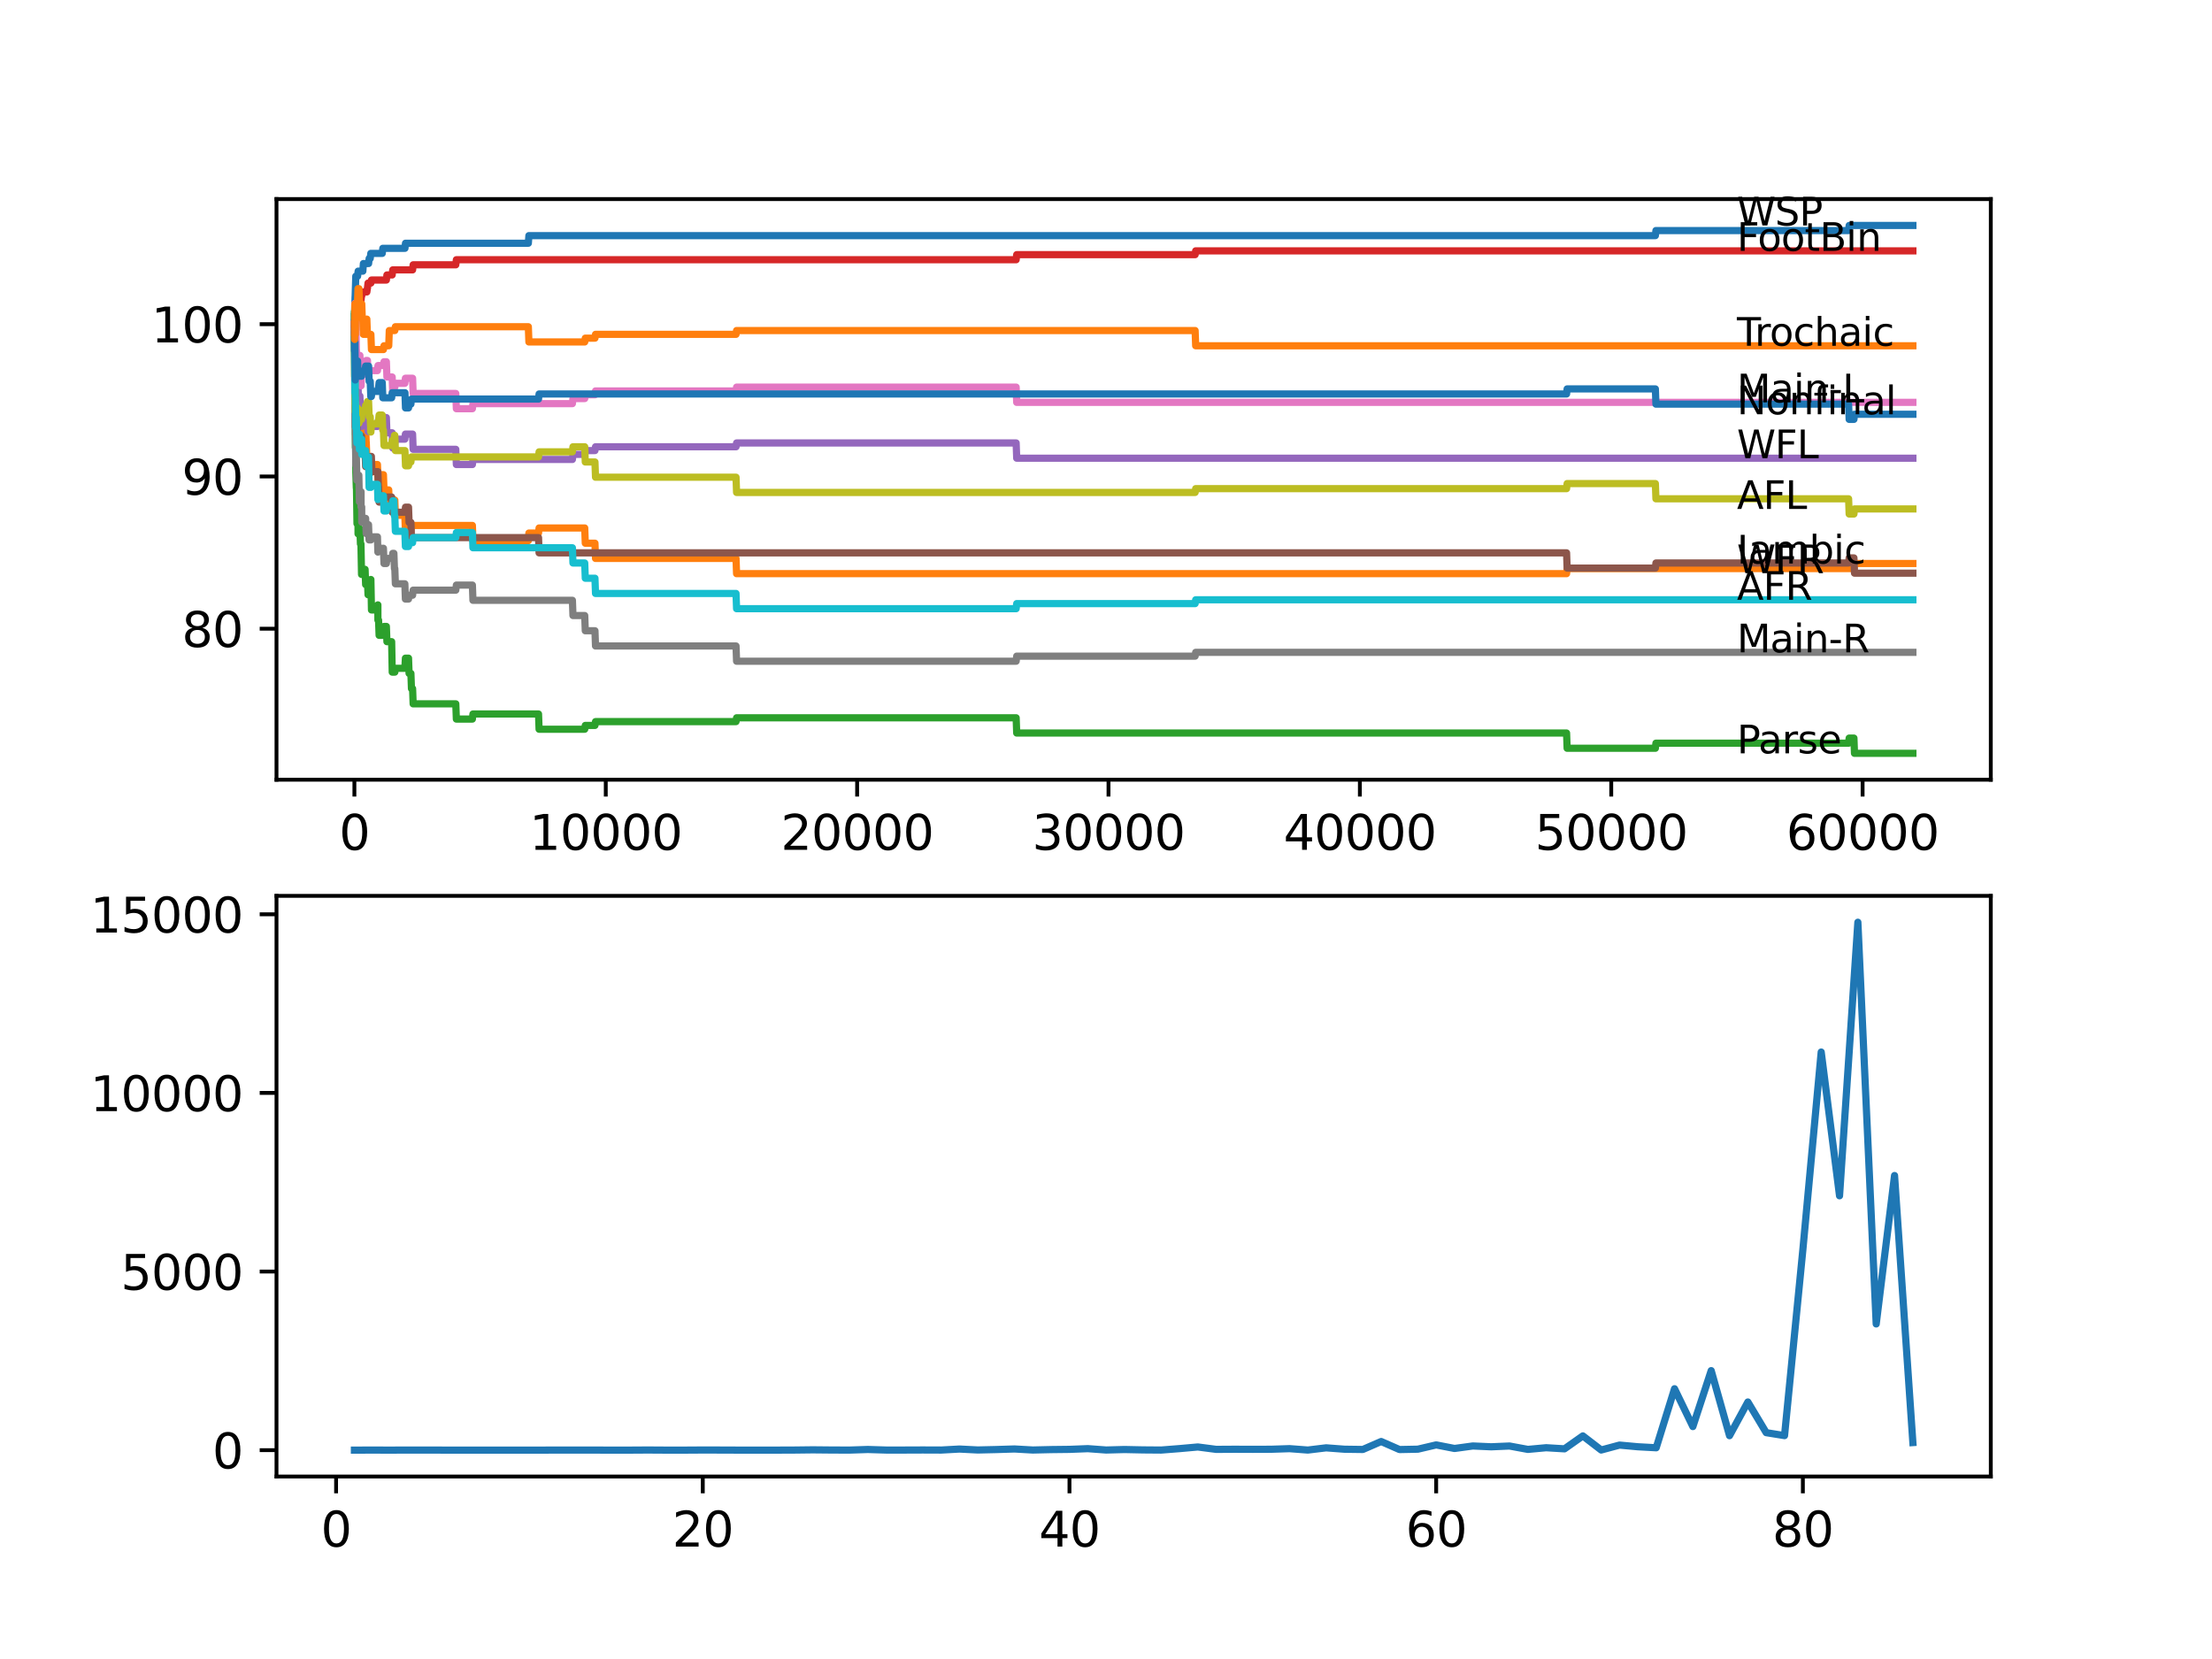 <?xml version="1.0" encoding="utf-8" standalone="no"?>
<!DOCTYPE svg PUBLIC "-//W3C//DTD SVG 1.1//EN"
  "http://www.w3.org/Graphics/SVG/1.1/DTD/svg11.dtd">
<svg xmlns:xlink="http://www.w3.org/1999/xlink" width="460.8pt" height="345.6pt" viewBox="0 0 460.8 345.6" xmlns="http://www.w3.org/2000/svg" version="1.1">
 <defs>
  <style type="text/css">*{stroke-linejoin: round; stroke-linecap: butt}</style>
 </defs>
 <g id="figure_1">
  <g id="patch_1">
   <path d="M 0 345.6 
L 460.8 345.6 
L 460.8 0 
L 0 0 
z
" style="fill: #ffffff"/>
  </g>
  <g id="axes_1">
   <g id="patch_2">
    <path d="M 57.6 162.432 
L 414.72 162.432 
L 414.72 41.472 
L 57.6 41.472 
z
" style="fill: #ffffff"/>
   </g>
   <g id="matplotlib.axis_1">
    <g id="xtick_1">
     <g id="line2d_1">
      <defs>
       <path id="m59c9e2f539" d="M 0 0 
L 0 3.5 
" style="stroke: #000000; stroke-width: 0.8"/>
      </defs>
      <g>
       <use xlink:href="#m59c9e2f539" x="73.827" y="162.432" style="stroke: #000000; stroke-width: 0.8"/>
      </g>
     </g>
     <g id="text_1">
      <!-- 0 -->
      <g transform="translate(70.646 177.03)scale(0.1 -0.1)">
       <defs>
        <path id="DejaVuSans-30" d="M 2034 4250 
Q 1547 4250 1301 3770 
Q 1056 3291 1056 2328 
Q 1056 1369 1301 889 
Q 1547 409 2034 409 
Q 2525 409 2770 889 
Q 3016 1369 3016 2328 
Q 3016 3291 2770 3770 
Q 2525 4250 2034 4250 
z
M 2034 4750 
Q 2819 4750 3233 4129 
Q 3647 3509 3647 2328 
Q 3647 1150 3233 529 
Q 2819 -91 2034 -91 
Q 1250 -91 836 529 
Q 422 1150 422 2328 
Q 422 3509 836 4129 
Q 1250 4750 2034 4750 
z
" transform="scale(0.016)"/>
       </defs>
       <use xlink:href="#DejaVuSans-30"/>
      </g>
     </g>
    </g>
    <g id="xtick_2">
     <g id="line2d_2">
      <g>
       <use xlink:href="#m59c9e2f539" x="126.192" y="162.432" style="stroke: #000000; stroke-width: 0.8"/>
      </g>
     </g>
     <g id="text_2">
      <!-- 10000 -->
      <g transform="translate(110.286 177.03)scale(0.1 -0.1)">
       <defs>
        <path id="DejaVuSans-31" d="M 794 531 
L 1825 531 
L 1825 4091 
L 703 3866 
L 703 4441 
L 1819 4666 
L 2450 4666 
L 2450 531 
L 3481 531 
L 3481 0 
L 794 0 
L 794 531 
z
" transform="scale(0.016)"/>
       </defs>
       <use xlink:href="#DejaVuSans-31"/>
       <use xlink:href="#DejaVuSans-30" x="63.623"/>
       <use xlink:href="#DejaVuSans-30" x="127.246"/>
       <use xlink:href="#DejaVuSans-30" x="190.869"/>
       <use xlink:href="#DejaVuSans-30" x="254.492"/>
      </g>
     </g>
    </g>
    <g id="xtick_3">
     <g id="line2d_3">
      <g>
       <use xlink:href="#m59c9e2f539" x="178.556" y="162.432" style="stroke: #000000; stroke-width: 0.8"/>
      </g>
     </g>
     <g id="text_3">
      <!-- 20000 -->
      <g transform="translate(162.65 177.03)scale(0.1 -0.1)">
       <defs>
        <path id="DejaVuSans-32" d="M 1228 531 
L 3431 531 
L 3431 0 
L 469 0 
L 469 531 
Q 828 903 1448 1529 
Q 2069 2156 2228 2338 
Q 2531 2678 2651 2914 
Q 2772 3150 2772 3378 
Q 2772 3750 2511 3984 
Q 2250 4219 1831 4219 
Q 1534 4219 1204 4116 
Q 875 4013 500 3803 
L 500 4441 
Q 881 4594 1212 4672 
Q 1544 4750 1819 4750 
Q 2544 4750 2975 4387 
Q 3406 4025 3406 3419 
Q 3406 3131 3298 2873 
Q 3191 2616 2906 2266 
Q 2828 2175 2409 1742 
Q 1991 1309 1228 531 
z
" transform="scale(0.016)"/>
       </defs>
       <use xlink:href="#DejaVuSans-32"/>
       <use xlink:href="#DejaVuSans-30" x="63.623"/>
       <use xlink:href="#DejaVuSans-30" x="127.246"/>
       <use xlink:href="#DejaVuSans-30" x="190.869"/>
       <use xlink:href="#DejaVuSans-30" x="254.492"/>
      </g>
     </g>
    </g>
    <g id="xtick_4">
     <g id="line2d_4">
      <g>
       <use xlink:href="#m59c9e2f539" x="230.921" y="162.432" style="stroke: #000000; stroke-width: 0.8"/>
      </g>
     </g>
     <g id="text_4">
      <!-- 30000 -->
      <g transform="translate(215.015 177.03)scale(0.1 -0.1)">
       <defs>
        <path id="DejaVuSans-33" d="M 2597 2516 
Q 3050 2419 3304 2112 
Q 3559 1806 3559 1356 
Q 3559 666 3084 287 
Q 2609 -91 1734 -91 
Q 1441 -91 1130 -33 
Q 819 25 488 141 
L 488 750 
Q 750 597 1062 519 
Q 1375 441 1716 441 
Q 2309 441 2620 675 
Q 2931 909 2931 1356 
Q 2931 1769 2642 2001 
Q 2353 2234 1838 2234 
L 1294 2234 
L 1294 2753 
L 1863 2753 
Q 2328 2753 2575 2939 
Q 2822 3125 2822 3475 
Q 2822 3834 2567 4026 
Q 2313 4219 1838 4219 
Q 1578 4219 1281 4162 
Q 984 4106 628 3988 
L 628 4550 
Q 988 4650 1302 4700 
Q 1616 4750 1894 4750 
Q 2613 4750 3031 4423 
Q 3450 4097 3450 3541 
Q 3450 3153 3228 2886 
Q 3006 2619 2597 2516 
z
" transform="scale(0.016)"/>
       </defs>
       <use xlink:href="#DejaVuSans-33"/>
       <use xlink:href="#DejaVuSans-30" x="63.623"/>
       <use xlink:href="#DejaVuSans-30" x="127.246"/>
       <use xlink:href="#DejaVuSans-30" x="190.869"/>
       <use xlink:href="#DejaVuSans-30" x="254.492"/>
      </g>
     </g>
    </g>
    <g id="xtick_5">
     <g id="line2d_5">
      <g>
       <use xlink:href="#m59c9e2f539" x="283.285" y="162.432" style="stroke: #000000; stroke-width: 0.8"/>
      </g>
     </g>
     <g id="text_5">
      <!-- 40000 -->
      <g transform="translate(267.379 177.03)scale(0.1 -0.1)">
       <defs>
        <path id="DejaVuSans-34" d="M 2419 4116 
L 825 1625 
L 2419 1625 
L 2419 4116 
z
M 2253 4666 
L 3047 4666 
L 3047 1625 
L 3713 1625 
L 3713 1100 
L 3047 1100 
L 3047 0 
L 2419 0 
L 2419 1100 
L 313 1100 
L 313 1709 
L 2253 4666 
z
" transform="scale(0.016)"/>
       </defs>
       <use xlink:href="#DejaVuSans-34"/>
       <use xlink:href="#DejaVuSans-30" x="63.623"/>
       <use xlink:href="#DejaVuSans-30" x="127.246"/>
       <use xlink:href="#DejaVuSans-30" x="190.869"/>
       <use xlink:href="#DejaVuSans-30" x="254.492"/>
      </g>
     </g>
    </g>
    <g id="xtick_6">
     <g id="line2d_6">
      <g>
       <use xlink:href="#m59c9e2f539" x="335.65" y="162.432" style="stroke: #000000; stroke-width: 0.8"/>
      </g>
     </g>
     <g id="text_6">
      <!-- 50000 -->
      <g transform="translate(319.744 177.03)scale(0.1 -0.1)">
       <defs>
        <path id="DejaVuSans-35" d="M 691 4666 
L 3169 4666 
L 3169 4134 
L 1269 4134 
L 1269 2991 
Q 1406 3038 1543 3061 
Q 1681 3084 1819 3084 
Q 2600 3084 3056 2656 
Q 3513 2228 3513 1497 
Q 3513 744 3044 326 
Q 2575 -91 1722 -91 
Q 1428 -91 1123 -41 
Q 819 9 494 109 
L 494 744 
Q 775 591 1075 516 
Q 1375 441 1709 441 
Q 2250 441 2565 725 
Q 2881 1009 2881 1497 
Q 2881 1984 2565 2268 
Q 2250 2553 1709 2553 
Q 1456 2553 1204 2497 
Q 953 2441 691 2322 
L 691 4666 
z
" transform="scale(0.016)"/>
       </defs>
       <use xlink:href="#DejaVuSans-35"/>
       <use xlink:href="#DejaVuSans-30" x="63.623"/>
       <use xlink:href="#DejaVuSans-30" x="127.246"/>
       <use xlink:href="#DejaVuSans-30" x="190.869"/>
       <use xlink:href="#DejaVuSans-30" x="254.492"/>
      </g>
     </g>
    </g>
    <g id="xtick_7">
     <g id="line2d_7">
      <g>
       <use xlink:href="#m59c9e2f539" x="388.014" y="162.432" style="stroke: #000000; stroke-width: 0.8"/>
      </g>
     </g>
     <g id="text_7">
      <!-- 60000 -->
      <g transform="translate(372.108 177.03)scale(0.1 -0.1)">
       <defs>
        <path id="DejaVuSans-36" d="M 2113 2584 
Q 1688 2584 1439 2293 
Q 1191 2003 1191 1497 
Q 1191 994 1439 701 
Q 1688 409 2113 409 
Q 2538 409 2786 701 
Q 3034 994 3034 1497 
Q 3034 2003 2786 2293 
Q 2538 2584 2113 2584 
z
M 3366 4563 
L 3366 3988 
Q 3128 4100 2886 4159 
Q 2644 4219 2406 4219 
Q 1781 4219 1451 3797 
Q 1122 3375 1075 2522 
Q 1259 2794 1537 2939 
Q 1816 3084 2150 3084 
Q 2853 3084 3261 2657 
Q 3669 2231 3669 1497 
Q 3669 778 3244 343 
Q 2819 -91 2113 -91 
Q 1303 -91 875 529 
Q 447 1150 447 2328 
Q 447 3434 972 4092 
Q 1497 4750 2381 4750 
Q 2619 4750 2861 4703 
Q 3103 4656 3366 4563 
z
" transform="scale(0.016)"/>
       </defs>
       <use xlink:href="#DejaVuSans-36"/>
       <use xlink:href="#DejaVuSans-30" x="63.623"/>
       <use xlink:href="#DejaVuSans-30" x="127.246"/>
       <use xlink:href="#DejaVuSans-30" x="190.869"/>
       <use xlink:href="#DejaVuSans-30" x="254.492"/>
      </g>
     </g>
    </g>
   </g>
   <g id="matplotlib.axis_2">
    <g id="ytick_1">
     <g id="line2d_8">
      <defs>
       <path id="ma0859114b1" d="M 0 0 
L -3.5 0 
" style="stroke: #000000; stroke-width: 0.8"/>
      </defs>
      <g>
       <use xlink:href="#ma0859114b1" x="57.6" y="130.976" style="stroke: #000000; stroke-width: 0.8"/>
      </g>
     </g>
     <g id="text_8">
      <!-- 80 -->
      <g transform="translate(37.875 134.775)scale(0.1 -0.1)">
       <defs>
        <path id="DejaVuSans-38" d="M 2034 2216 
Q 1584 2216 1326 1975 
Q 1069 1734 1069 1313 
Q 1069 891 1326 650 
Q 1584 409 2034 409 
Q 2484 409 2743 651 
Q 3003 894 3003 1313 
Q 3003 1734 2745 1975 
Q 2488 2216 2034 2216 
z
M 1403 2484 
Q 997 2584 770 2862 
Q 544 3141 544 3541 
Q 544 4100 942 4425 
Q 1341 4750 2034 4750 
Q 2731 4750 3128 4425 
Q 3525 4100 3525 3541 
Q 3525 3141 3298 2862 
Q 3072 2584 2669 2484 
Q 3125 2378 3379 2068 
Q 3634 1759 3634 1313 
Q 3634 634 3220 271 
Q 2806 -91 2034 -91 
Q 1263 -91 848 271 
Q 434 634 434 1313 
Q 434 1759 690 2068 
Q 947 2378 1403 2484 
z
M 1172 3481 
Q 1172 3119 1398 2916 
Q 1625 2713 2034 2713 
Q 2441 2713 2670 2916 
Q 2900 3119 2900 3481 
Q 2900 3844 2670 4047 
Q 2441 4250 2034 4250 
Q 1625 4250 1398 4047 
Q 1172 3844 1172 3481 
z
" transform="scale(0.016)"/>
       </defs>
       <use xlink:href="#DejaVuSans-38"/>
       <use xlink:href="#DejaVuSans-30" x="63.623"/>
      </g>
     </g>
    </g>
    <g id="ytick_2">
     <g id="line2d_9">
      <g>
       <use xlink:href="#ma0859114b1" x="57.6" y="99.256" style="stroke: #000000; stroke-width: 0.8"/>
      </g>
     </g>
     <g id="text_9">
      <!-- 90 -->
      <g transform="translate(37.875 103.055)scale(0.1 -0.1)">
       <defs>
        <path id="DejaVuSans-39" d="M 703 97 
L 703 672 
Q 941 559 1184 500 
Q 1428 441 1663 441 
Q 2288 441 2617 861 
Q 2947 1281 2994 2138 
Q 2813 1869 2534 1725 
Q 2256 1581 1919 1581 
Q 1219 1581 811 2004 
Q 403 2428 403 3163 
Q 403 3881 828 4315 
Q 1253 4750 1959 4750 
Q 2769 4750 3195 4129 
Q 3622 3509 3622 2328 
Q 3622 1225 3098 567 
Q 2575 -91 1691 -91 
Q 1453 -91 1209 -44 
Q 966 3 703 97 
z
M 1959 2075 
Q 2384 2075 2632 2365 
Q 2881 2656 2881 3163 
Q 2881 3666 2632 3958 
Q 2384 4250 1959 4250 
Q 1534 4250 1286 3958 
Q 1038 3666 1038 3163 
Q 1038 2656 1286 2365 
Q 1534 2075 1959 2075 
z
" transform="scale(0.016)"/>
       </defs>
       <use xlink:href="#DejaVuSans-39"/>
       <use xlink:href="#DejaVuSans-30" x="63.623"/>
      </g>
     </g>
    </g>
    <g id="ytick_3">
     <g id="line2d_10">
      <g>
       <use xlink:href="#ma0859114b1" x="57.6" y="67.535" style="stroke: #000000; stroke-width: 0.8"/>
      </g>
     </g>
     <g id="text_10">
      <!-- 100 -->
      <g transform="translate(31.512 71.335)scale(0.1 -0.1)">
       <use xlink:href="#DejaVuSans-31"/>
       <use xlink:href="#DejaVuSans-30" x="63.623"/>
       <use xlink:href="#DejaVuSans-30" x="127.246"/>
      </g>
     </g>
    </g>
   </g>
   <g id="line2d_11">
    <path d="M 73.833 65.949 
L 73.843 65.949 
L 73.974 61.773 
L 73.985 61.773 
L 74.115 57.544 
L 74.493 57.544 
L 74.608 56.486 
L 75.587 56.486 
L 75.702 54.9 
L 76.786 54.9 
L 76.901 53.843 
L 77.126 53.843 
L 77.242 52.786 
L 79.629 52.786 
L 79.745 51.728 
L 84.358 51.728 
L 84.473 50.671 
L 110.064 50.671 
L 110.179 49.085 
L 344.845 49.085 
L 344.96 48.028 
L 385.098 48.028 
L 385.213 46.97 
L 398.487 46.97 
L 398.487 46.97 
" clip-path="url(#pbd50301ed9)" style="fill: none; stroke: #1f77b4; stroke-width: 1.5; stroke-linecap: square"/>
   </g>
   <g id="line2d_12">
    <path d="M 73.833 67.535 
L 73.88 67.535 
L 73.953 78.109 
L 74.006 76.787 
L 74.021 76.787 
L 74.026 75.201 
L 74.058 80.488 
L 74.121 78.902 
L 74.231 78.902 
L 74.288 85.246 
L 74.346 83.131 
L 74.466 83.131 
L 74.582 86.303 
L 74.859 86.303 
L 74.974 89.475 
L 75.309 89.475 
L 75.346 88.418 
L 75.351 91.59 
L 75.409 91.59 
L 75.587 91.59 
L 75.702 90.004 
L 76.053 90.004 
L 76.168 88.947 
L 76.283 92.119 
L 76.299 92.119 
L 76.414 95.291 
L 76.77 95.291 
L 76.886 98.463 
L 77.263 98.463 
L 77.383 96.771 
L 78.629 96.771 
L 78.745 99.943 
L 78.86 99.943 
L 78.975 98.886 
L 79.876 98.886 
L 79.991 102.058 
L 80.98 102.058 
L 81.096 105.23 
L 81.588 105.23 
L 81.703 104.172 
L 82.248 104.172 
L 82.363 107.344 
L 84.337 107.344 
L 84.452 110.516 
L 85.599 110.516 
L 85.714 109.459 
L 98.407 109.459 
L 98.523 112.631 
L 110.064 112.631 
L 110.179 111.045 
L 112.184 111.045 
L 112.3 109.988 
L 121.809 109.988 
L 121.924 113.16 
L 123.94 113.16 
L 124.056 116.332 
L 153.327 116.332 
L 153.442 119.504 
L 326.345 119.504 
L 326.46 118.447 
L 386.208 118.447 
L 386.323 117.389 
L 398.487 117.389 
L 398.487 117.389 
" clip-path="url(#pbd50301ed9)" style="fill: none; stroke: #ff7f0e; stroke-width: 1.5; stroke-linecap: square"/>
   </g>
   <g id="line2d_13">
    <path d="M 73.833 65.949 
L 73.843 65.949 
L 73.848 64.892 
L 73.901 73.774 
L 73.906 73.774 
L 74.047 93.229 
L 74.053 93.229 
L 74.1 92.172 
L 74.126 98.516 
L 74.131 98.516 
L 74.231 101.688 
L 74.241 100.63 
L 74.246 100.63 
L 74.367 109.089 
L 74.493 109.089 
L 74.582 108.032 
L 74.587 111.204 
L 74.592 111.204 
L 74.859 111.204 
L 74.974 110.146 
L 75.089 113.318 
L 75.194 113.318 
L 75.315 119.662 
L 75.346 119.662 
L 75.461 118.605 
L 76.053 118.605 
L 76.168 121.777 
L 76.283 120.72 
L 76.55 120.72 
L 76.666 123.892 
L 76.77 123.892 
L 76.891 121.777 
L 77.126 121.777 
L 77.242 120.72 
L 77.263 120.72 
L 77.383 127.064 
L 78.629 127.064 
L 78.718 126.007 
L 78.724 129.179 
L 78.729 129.179 
L 78.86 129.179 
L 78.975 132.351 
L 79.629 132.351 
L 79.745 131.293 
L 79.876 131.293 
L 79.991 130.5 
L 80.488 130.5 
L 80.603 133.672 
L 81.588 133.672 
L 81.708 140.016 
L 82.248 140.016 
L 82.363 139.223 
L 84.337 139.223 
L 84.457 137.109 
L 85.102 137.109 
L 85.217 140.281 
L 85.599 140.281 
L 85.714 143.453 
L 85.95 143.453 
L 86.065 146.625 
L 94.951 146.625 
L 95.067 149.797 
L 98.407 149.797 
L 98.523 148.739 
L 112.184 148.739 
L 112.3 151.911 
L 121.809 151.911 
L 121.924 151.118 
L 123.94 151.118 
L 124.056 150.325 
L 153.327 150.325 
L 153.442 149.532 
L 211.682 149.532 
L 211.797 152.704 
L 326.345 152.704 
L 326.46 155.876 
L 344.845 155.876 
L 344.96 154.819 
L 385.098 154.819 
L 385.213 153.762 
L 386.208 153.762 
L 386.323 156.934 
L 398.487 156.934 
L 398.487 156.934 
" clip-path="url(#pbd50301ed9)" style="fill: none; stroke: #2ca02c; stroke-width: 1.5; stroke-linecap: square"/>
   </g>
   <g id="line2d_14">
    <path d="M 73.833 70.708 
L 73.848 70.708 
L 73.985 65.579 
L 74.037 65.579 
L 74.121 68.751 
L 74.147 66.637 
L 74.246 66.637 
L 74.362 65.579 
L 74.582 65.579 
L 74.697 64.522 
L 74.775 64.522 
L 74.89 63.729 
L 74.974 63.729 
L 75.089 62.672 
L 75.194 62.672 
L 75.309 61.614 
L 75.362 61.614 
L 75.477 60.821 
L 76.42 60.821 
L 76.535 60.028 
L 76.55 60.028 
L 76.666 58.971 
L 77.263 58.971 
L 77.378 58.337 
L 80.488 58.337 
L 80.603 57.279 
L 81.698 57.279 
L 81.813 56.222 
L 85.95 56.222 
L 86.065 55.165 
L 94.951 55.165 
L 95.067 54.107 
L 211.682 54.107 
L 211.797 53.05 
L 248.966 53.05 
L 249.081 52.257 
L 398.487 52.257 
L 398.487 52.257 
" clip-path="url(#pbd50301ed9)" style="fill: none; stroke: #d62728; stroke-width: 1.5; stroke-linecap: square"/>
   </g>
   <g id="line2d_15">
    <path d="M 73.833 67.535 
L 73.885 66.742 
L 73.89 69.915 
L 73.932 69.122 
L 73.943 69.122 
L 73.948 68.487 
L 73.953 71.659 
L 74.037 70.866 
L 74.053 70.866 
L 74.1 69.809 
L 74.126 76.153 
L 74.131 76.153 
L 74.231 79.325 
L 74.241 78.268 
L 74.246 78.268 
L 74.262 81.44 
L 74.356 80.382 
L 74.582 80.382 
L 74.697 83.554 
L 74.859 83.554 
L 74.974 82.497 
L 75.089 85.669 
L 75.194 85.669 
L 75.309 88.841 
L 75.346 88.841 
L 75.461 87.784 
L 76.168 87.784 
L 76.283 86.726 
L 76.55 86.726 
L 76.666 89.898 
L 76.77 89.898 
L 76.886 88.841 
L 78.629 88.841 
L 78.745 87.784 
L 79.876 87.784 
L 79.991 86.991 
L 80.488 86.991 
L 80.603 90.163 
L 81.698 90.163 
L 81.813 93.335 
L 82.054 93.335 
L 82.169 92.277 
L 82.248 92.277 
L 82.363 91.484 
L 84.337 91.484 
L 84.452 90.427 
L 85.95 90.427 
L 86.065 93.599 
L 94.951 93.599 
L 95.067 96.771 
L 98.407 96.771 
L 98.523 95.714 
L 119.243 95.714 
L 119.358 94.656 
L 121.809 94.656 
L 121.924 93.863 
L 123.94 93.863 
L 124.056 93.07 
L 153.327 93.07 
L 153.442 92.277 
L 211.682 92.277 
L 211.797 95.449 
L 398.487 95.449 
L 398.487 95.449 
" clip-path="url(#pbd50301ed9)" style="fill: none; stroke: #9467bd; stroke-width: 1.5; stroke-linecap: square"/>
   </g>
   <g id="line2d_16">
    <path d="M 73.833 67.535 
L 73.943 75.36 
L 73.953 74.725 
L 73.974 73.932 
L 74.011 82.391 
L 74.032 82.391 
L 74.147 85.563 
L 74.288 85.563 
L 74.409 91.907 
L 74.493 91.907 
L 74.608 90.85 
L 75.309 90.85 
L 75.425 94.022 
L 76.053 94.022 
L 76.168 97.194 
L 76.786 97.194 
L 76.901 96.137 
L 77.126 96.137 
L 77.242 95.079 
L 77.362 95.079 
L 77.477 98.251 
L 78.718 98.251 
L 78.834 101.423 
L 78.86 101.423 
L 78.975 104.595 
L 79.629 104.595 
L 79.745 103.538 
L 81.588 103.538 
L 81.703 106.71 
L 84.358 106.71 
L 84.473 105.653 
L 85.102 105.653 
L 85.217 108.825 
L 85.599 108.825 
L 85.714 111.997 
L 112.184 111.997 
L 112.3 115.169 
L 326.345 115.169 
L 326.46 118.341 
L 344.845 118.341 
L 344.96 117.283 
L 385.098 117.283 
L 385.213 116.226 
L 386.208 116.226 
L 386.323 119.398 
L 398.487 119.398 
L 398.487 119.398 
" clip-path="url(#pbd50301ed9)" style="fill: none; stroke: #8c564b; stroke-width: 1.5; stroke-linecap: square"/>
   </g>
   <g id="line2d_17">
    <path d="M 73.833 67.535 
L 73.89 68.857 
L 73.948 63.2 
L 74.006 66.372 
L 74.058 64.522 
L 74.1 64.522 
L 74.225 74.038 
L 74.231 74.038 
L 74.246 72.981 
L 74.252 76.153 
L 74.335 75.095 
L 74.582 75.095 
L 74.697 78.268 
L 74.754 78.268 
L 74.87 74.038 
L 74.974 74.038 
L 75.089 77.21 
L 75.194 77.21 
L 75.215 80.382 
L 75.304 77.21 
L 75.346 77.21 
L 75.461 76.153 
L 76.168 76.153 
L 76.283 75.095 
L 76.55 75.095 
L 76.666 78.268 
L 76.77 78.268 
L 76.886 77.21 
L 78.629 77.21 
L 78.745 76.153 
L 79.876 76.153 
L 79.991 75.36 
L 80.488 75.36 
L 80.603 78.532 
L 81.698 78.532 
L 81.813 81.704 
L 82.054 81.704 
L 82.169 80.647 
L 82.248 80.647 
L 82.363 79.854 
L 84.337 79.854 
L 84.452 78.796 
L 85.95 78.796 
L 86.065 81.968 
L 94.951 81.968 
L 95.067 85.14 
L 98.407 85.14 
L 98.523 84.083 
L 119.243 84.083 
L 119.358 83.026 
L 121.809 83.026 
L 121.924 82.233 
L 123.94 82.233 
L 124.056 81.44 
L 153.327 81.44 
L 153.442 80.647 
L 211.682 80.647 
L 211.797 83.819 
L 398.487 83.819 
L 398.487 83.819 
" clip-path="url(#pbd50301ed9)" style="fill: none; stroke: #e377c2; stroke-width: 1.5; stroke-linecap: square"/>
   </g>
   <g id="line2d_18">
    <path d="M 73.833 70.708 
L 73.948 88.947 
L 73.969 87.889 
L 73.979 87.889 
L 74.006 87.361 
L 74.011 90.533 
L 74.037 90.533 
L 74.121 96.877 
L 74.152 94.762 
L 74.231 94.762 
L 74.346 100.049 
L 74.582 100.049 
L 74.697 98.991 
L 74.754 98.991 
L 74.87 104.542 
L 74.974 104.542 
L 75.089 103.485 
L 75.194 103.485 
L 75.215 102.428 
L 75.22 105.6 
L 75.294 105.6 
L 75.346 105.6 
L 75.362 108.772 
L 75.456 107.979 
L 76.168 107.979 
L 76.283 111.151 
L 76.42 111.151 
L 76.535 110.358 
L 76.55 110.358 
L 76.666 109.301 
L 76.77 109.301 
L 76.886 112.473 
L 77.263 112.473 
L 77.378 111.838 
L 78.629 111.838 
L 78.718 115.01 
L 78.739 114.217 
L 79.876 114.217 
L 79.991 117.389 
L 80.488 117.389 
L 80.603 116.332 
L 81.698 116.332 
L 81.813 115.275 
L 82.054 115.275 
L 82.169 118.447 
L 82.248 118.447 
L 82.363 121.619 
L 84.337 121.619 
L 84.452 124.791 
L 85.102 124.791 
L 85.217 123.998 
L 85.95 123.998 
L 86.065 122.94 
L 94.951 122.94 
L 95.067 121.883 
L 98.407 121.883 
L 98.523 125.055 
L 119.243 125.055 
L 119.358 128.227 
L 121.809 128.227 
L 121.924 131.399 
L 123.94 131.399 
L 124.056 134.571 
L 153.327 134.571 
L 153.442 137.743 
L 211.682 137.743 
L 211.797 136.686 
L 248.966 136.686 
L 249.081 135.893 
L 398.487 135.893 
L 398.487 135.893 
" clip-path="url(#pbd50301ed9)" style="fill: none; stroke: #7f7f7f; stroke-width: 1.5; stroke-linecap: square"/>
   </g>
   <g id="line2d_19">
    <path d="M 73.833 70.708 
L 73.843 69.915 
L 73.885 78.373 
L 73.901 76.523 
L 73.906 76.523 
L 73.922 74.673 
L 73.958 84.189 
L 73.985 82.603 
L 74.006 85.775 
L 74.095 83.924 
L 74.1 83.924 
L 74.215 87.096 
L 74.288 87.096 
L 74.409 84.982 
L 74.493 84.982 
L 74.608 88.154 
L 74.775 88.154 
L 74.89 87.361 
L 75.309 87.361 
L 75.425 85.51 
L 76.053 85.51 
L 76.168 84.453 
L 76.42 84.453 
L 76.535 83.66 
L 76.786 83.66 
L 76.901 86.832 
L 77.126 86.832 
L 77.242 90.004 
L 77.263 90.004 
L 77.383 88.312 
L 78.718 88.312 
L 78.834 87.519 
L 78.86 87.519 
L 78.975 86.462 
L 79.629 86.462 
L 79.745 89.634 
L 79.876 89.634 
L 79.991 92.806 
L 81.588 92.806 
L 81.703 91.749 
L 82.054 91.749 
L 82.169 90.691 
L 82.248 90.691 
L 82.363 93.863 
L 84.358 93.863 
L 84.473 97.035 
L 85.102 97.035 
L 85.217 96.242 
L 85.599 96.242 
L 85.714 95.185 
L 112.184 95.185 
L 112.3 94.128 
L 119.243 94.128 
L 119.358 93.07 
L 121.809 93.07 
L 121.924 96.242 
L 123.94 96.242 
L 124.056 99.414 
L 153.327 99.414 
L 153.442 102.586 
L 248.966 102.586 
L 249.081 101.793 
L 326.345 101.793 
L 326.46 100.736 
L 344.845 100.736 
L 344.96 103.908 
L 385.098 103.908 
L 385.213 107.08 
L 386.208 107.08 
L 386.323 106.023 
L 398.487 106.023 
L 398.487 106.023 
" clip-path="url(#pbd50301ed9)" style="fill: none; stroke: #bcbd22; stroke-width: 1.5; stroke-linecap: square"/>
   </g>
   <g id="line2d_20">
    <path d="M 73.833 70.708 
L 73.948 81.968 
L 73.958 80.118 
L 73.979 80.118 
L 74.006 79.589 
L 74.011 82.761 
L 74.037 82.761 
L 74.121 89.105 
L 74.152 86.991 
L 74.231 86.991 
L 74.346 92.277 
L 74.582 92.277 
L 74.697 91.22 
L 74.775 91.22 
L 74.859 90.427 
L 74.864 93.599 
L 74.87 93.599 
L 74.974 93.599 
L 75.089 92.542 
L 75.194 92.542 
L 75.309 91.484 
L 75.346 91.484 
L 75.362 94.656 
L 75.456 93.863 
L 76.168 93.863 
L 76.283 97.035 
L 76.42 97.035 
L 76.535 96.242 
L 76.55 96.242 
L 76.666 95.185 
L 76.77 95.185 
L 76.891 101.529 
L 77.263 101.529 
L 77.378 100.895 
L 78.629 100.895 
L 78.718 104.067 
L 78.739 103.274 
L 79.876 103.274 
L 79.991 106.446 
L 80.488 106.446 
L 80.603 105.388 
L 81.698 105.388 
L 81.813 104.331 
L 82.054 104.331 
L 82.169 107.503 
L 82.248 107.503 
L 82.363 110.675 
L 84.337 110.675 
L 84.452 113.847 
L 85.102 113.847 
L 85.217 113.054 
L 85.95 113.054 
L 86.065 111.997 
L 94.951 111.997 
L 95.067 110.939 
L 98.407 110.939 
L 98.523 114.111 
L 119.243 114.111 
L 119.358 117.283 
L 121.809 117.283 
L 121.924 120.455 
L 123.94 120.455 
L 124.056 123.628 
L 153.327 123.628 
L 153.442 126.8 
L 211.682 126.8 
L 211.797 125.742 
L 248.966 125.742 
L 249.081 124.949 
L 398.487 124.949 
L 398.487 124.949 
" clip-path="url(#pbd50301ed9)" style="fill: none; stroke: #17becf; stroke-width: 1.5; stroke-linecap: square"/>
   </g>
   <g id="line2d_21">
    <path d="M 73.833 67.535 
L 73.843 66.742 
L 73.869 73.087 
L 73.917 71.236 
L 73.943 71.236 
L 74.006 79.166 
L 74.063 77.316 
L 74.288 77.316 
L 74.409 75.201 
L 74.493 75.201 
L 74.608 78.373 
L 75.309 78.373 
L 75.425 77.316 
L 76.053 77.316 
L 76.168 76.259 
L 76.786 76.259 
L 76.901 79.431 
L 77.126 79.431 
L 77.242 82.603 
L 77.362 82.603 
L 77.477 81.545 
L 78.718 81.545 
L 78.834 80.752 
L 78.86 80.752 
L 78.975 79.695 
L 79.629 79.695 
L 79.745 82.867 
L 81.588 82.867 
L 81.703 81.81 
L 84.358 81.81 
L 84.473 84.982 
L 85.102 84.982 
L 85.217 84.189 
L 85.599 84.189 
L 85.714 83.131 
L 112.184 83.131 
L 112.3 82.074 
L 326.345 82.074 
L 326.46 81.017 
L 344.845 81.017 
L 344.96 84.189 
L 385.098 84.189 
L 385.213 87.361 
L 386.208 87.361 
L 386.323 86.303 
L 398.487 86.303 
L 398.487 86.303 
" clip-path="url(#pbd50301ed9)" style="fill: none; stroke: #1f77b4; stroke-width: 1.5; stroke-linecap: square"/>
   </g>
   <g id="line2d_22">
    <path d="M 73.833 67.535 
L 73.864 67.535 
L 73.88 70.708 
L 73.937 63.306 
L 73.964 63.306 
L 73.979 63.306 
L 74.026 69.65 
L 74.089 63.306 
L 74.466 63.306 
L 74.582 60.134 
L 74.775 60.134 
L 74.89 63.306 
L 75.362 63.306 
L 75.477 66.478 
L 75.587 66.478 
L 75.702 69.65 
L 76.299 69.65 
L 76.414 66.478 
L 76.42 66.478 
L 76.535 69.65 
L 77.263 69.65 
L 77.378 72.822 
L 79.876 72.822 
L 79.991 72.029 
L 80.98 72.029 
L 81.096 68.857 
L 82.248 68.857 
L 82.363 68.064 
L 110.064 68.064 
L 110.179 71.236 
L 121.809 71.236 
L 121.924 70.443 
L 123.94 70.443 
L 124.056 69.65 
L 153.327 69.65 
L 153.442 68.857 
L 248.966 68.857 
L 249.081 72.029 
L 398.487 72.029 
L 398.487 72.029 
" clip-path="url(#pbd50301ed9)" style="fill: none; stroke: #ff7f0e; stroke-width: 1.5; stroke-linecap: square"/>
   </g>
   <g id="patch_3">
    <path d="M 57.6 162.432 
L 57.6 41.472 
" style="fill: none; stroke: #000000; stroke-width: 0.8; stroke-linejoin: miter; stroke-linecap: square"/>
   </g>
   <g id="patch_4">
    <path d="M 414.72 162.432 
L 414.72 41.472 
" style="fill: none; stroke: #000000; stroke-width: 0.8; stroke-linejoin: miter; stroke-linecap: square"/>
   </g>
   <g id="patch_5">
    <path d="M 57.6 162.432 
L 414.72 162.432 
" style="fill: none; stroke: #000000; stroke-width: 0.8; stroke-linejoin: miter; stroke-linecap: square"/>
   </g>
   <g id="patch_6">
    <path d="M 57.6 41.472 
L 414.72 41.472 
" style="fill: none; stroke: #000000; stroke-width: 0.8; stroke-linejoin: miter; stroke-linecap: square"/>
   </g>
   <g id="text_11">
    <!-- WSP -->
    <g transform="translate(361.832 46.97)scale(0.08 -0.08)">
     <defs>
      <path id="DejaVuSans-57" d="M 213 4666 
L 850 4666 
L 1831 722 
L 2809 4666 
L 3519 4666 
L 4500 722 
L 5478 4666 
L 6119 4666 
L 4947 0 
L 4153 0 
L 3169 4050 
L 2175 0 
L 1381 0 
L 213 4666 
z
" transform="scale(0.016)"/>
      <path id="DejaVuSans-53" d="M 3425 4513 
L 3425 3897 
Q 3066 4069 2747 4153 
Q 2428 4238 2131 4238 
Q 1616 4238 1336 4038 
Q 1056 3838 1056 3469 
Q 1056 3159 1242 3001 
Q 1428 2844 1947 2747 
L 2328 2669 
Q 3034 2534 3370 2195 
Q 3706 1856 3706 1288 
Q 3706 609 3251 259 
Q 2797 -91 1919 -91 
Q 1588 -91 1214 -16 
Q 841 59 441 206 
L 441 856 
Q 825 641 1194 531 
Q 1563 422 1919 422 
Q 2459 422 2753 634 
Q 3047 847 3047 1241 
Q 3047 1584 2836 1778 
Q 2625 1972 2144 2069 
L 1759 2144 
Q 1053 2284 737 2584 
Q 422 2884 422 3419 
Q 422 4038 858 4394 
Q 1294 4750 2059 4750 
Q 2388 4750 2728 4690 
Q 3069 4631 3425 4513 
z
" transform="scale(0.016)"/>
      <path id="DejaVuSans-50" d="M 1259 4147 
L 1259 2394 
L 2053 2394 
Q 2494 2394 2734 2622 
Q 2975 2850 2975 3272 
Q 2975 3691 2734 3919 
Q 2494 4147 2053 4147 
L 1259 4147 
z
M 628 4666 
L 2053 4666 
Q 2838 4666 3239 4311 
Q 3641 3956 3641 3272 
Q 3641 2581 3239 2228 
Q 2838 1875 2053 1875 
L 1259 1875 
L 1259 0 
L 628 0 
L 628 4666 
z
" transform="scale(0.016)"/>
     </defs>
     <use xlink:href="#DejaVuSans-57"/>
     <use xlink:href="#DejaVuSans-53" x="98.877"/>
     <use xlink:href="#DejaVuSans-50" x="162.354"/>
    </g>
   </g>
   <g id="text_12">
    <!-- Iambic -->
    <g transform="translate(361.832 117.389)scale(0.08 -0.08)">
     <defs>
      <path id="DejaVuSans-49" d="M 628 4666 
L 1259 4666 
L 1259 0 
L 628 0 
L 628 4666 
z
" transform="scale(0.016)"/>
      <path id="DejaVuSans-61" d="M 2194 1759 
Q 1497 1759 1228 1600 
Q 959 1441 959 1056 
Q 959 750 1161 570 
Q 1363 391 1709 391 
Q 2188 391 2477 730 
Q 2766 1069 2766 1631 
L 2766 1759 
L 2194 1759 
z
M 3341 1997 
L 3341 0 
L 2766 0 
L 2766 531 
Q 2569 213 2275 61 
Q 1981 -91 1556 -91 
Q 1019 -91 701 211 
Q 384 513 384 1019 
Q 384 1609 779 1909 
Q 1175 2209 1959 2209 
L 2766 2209 
L 2766 2266 
Q 2766 2663 2505 2880 
Q 2244 3097 1772 3097 
Q 1472 3097 1187 3025 
Q 903 2953 641 2809 
L 641 3341 
Q 956 3463 1253 3523 
Q 1550 3584 1831 3584 
Q 2591 3584 2966 3190 
Q 3341 2797 3341 1997 
z
" transform="scale(0.016)"/>
      <path id="DejaVuSans-6d" d="M 3328 2828 
Q 3544 3216 3844 3400 
Q 4144 3584 4550 3584 
Q 5097 3584 5394 3201 
Q 5691 2819 5691 2113 
L 5691 0 
L 5113 0 
L 5113 2094 
Q 5113 2597 4934 2840 
Q 4756 3084 4391 3084 
Q 3944 3084 3684 2787 
Q 3425 2491 3425 1978 
L 3425 0 
L 2847 0 
L 2847 2094 
Q 2847 2600 2669 2842 
Q 2491 3084 2119 3084 
Q 1678 3084 1418 2786 
Q 1159 2488 1159 1978 
L 1159 0 
L 581 0 
L 581 3500 
L 1159 3500 
L 1159 2956 
Q 1356 3278 1631 3431 
Q 1906 3584 2284 3584 
Q 2666 3584 2933 3390 
Q 3200 3197 3328 2828 
z
" transform="scale(0.016)"/>
      <path id="DejaVuSans-62" d="M 3116 1747 
Q 3116 2381 2855 2742 
Q 2594 3103 2138 3103 
Q 1681 3103 1420 2742 
Q 1159 2381 1159 1747 
Q 1159 1113 1420 752 
Q 1681 391 2138 391 
Q 2594 391 2855 752 
Q 3116 1113 3116 1747 
z
M 1159 2969 
Q 1341 3281 1617 3432 
Q 1894 3584 2278 3584 
Q 2916 3584 3314 3078 
Q 3713 2572 3713 1747 
Q 3713 922 3314 415 
Q 2916 -91 2278 -91 
Q 1894 -91 1617 61 
Q 1341 213 1159 525 
L 1159 0 
L 581 0 
L 581 4863 
L 1159 4863 
L 1159 2969 
z
" transform="scale(0.016)"/>
      <path id="DejaVuSans-69" d="M 603 3500 
L 1178 3500 
L 1178 0 
L 603 0 
L 603 3500 
z
M 603 4863 
L 1178 4863 
L 1178 4134 
L 603 4134 
L 603 4863 
z
" transform="scale(0.016)"/>
      <path id="DejaVuSans-63" d="M 3122 3366 
L 3122 2828 
Q 2878 2963 2633 3030 
Q 2388 3097 2138 3097 
Q 1578 3097 1268 2742 
Q 959 2388 959 1747 
Q 959 1106 1268 751 
Q 1578 397 2138 397 
Q 2388 397 2633 464 
Q 2878 531 3122 666 
L 3122 134 
Q 2881 22 2623 -34 
Q 2366 -91 2075 -91 
Q 1284 -91 818 406 
Q 353 903 353 1747 
Q 353 2603 823 3093 
Q 1294 3584 2113 3584 
Q 2378 3584 2631 3529 
Q 2884 3475 3122 3366 
z
" transform="scale(0.016)"/>
     </defs>
     <use xlink:href="#DejaVuSans-49"/>
     <use xlink:href="#DejaVuSans-61" x="29.492"/>
     <use xlink:href="#DejaVuSans-6d" x="90.771"/>
     <use xlink:href="#DejaVuSans-62" x="188.184"/>
     <use xlink:href="#DejaVuSans-69" x="251.66"/>
     <use xlink:href="#DejaVuSans-63" x="279.443"/>
    </g>
   </g>
   <g id="text_13">
    <!-- Parse -->
    <g transform="translate(361.832 156.934)scale(0.08 -0.08)">
     <defs>
      <path id="DejaVuSans-72" d="M 2631 2963 
Q 2534 3019 2420 3045 
Q 2306 3072 2169 3072 
Q 1681 3072 1420 2755 
Q 1159 2438 1159 1844 
L 1159 0 
L 581 0 
L 581 3500 
L 1159 3500 
L 1159 2956 
Q 1341 3275 1631 3429 
Q 1922 3584 2338 3584 
Q 2397 3584 2469 3576 
Q 2541 3569 2628 3553 
L 2631 2963 
z
" transform="scale(0.016)"/>
      <path id="DejaVuSans-73" d="M 2834 3397 
L 2834 2853 
Q 2591 2978 2328 3040 
Q 2066 3103 1784 3103 
Q 1356 3103 1142 2972 
Q 928 2841 928 2578 
Q 928 2378 1081 2264 
Q 1234 2150 1697 2047 
L 1894 2003 
Q 2506 1872 2764 1633 
Q 3022 1394 3022 966 
Q 3022 478 2636 193 
Q 2250 -91 1575 -91 
Q 1294 -91 989 -36 
Q 684 19 347 128 
L 347 722 
Q 666 556 975 473 
Q 1284 391 1588 391 
Q 1994 391 2212 530 
Q 2431 669 2431 922 
Q 2431 1156 2273 1281 
Q 2116 1406 1581 1522 
L 1381 1569 
Q 847 1681 609 1914 
Q 372 2147 372 2553 
Q 372 3047 722 3315 
Q 1072 3584 1716 3584 
Q 2034 3584 2315 3537 
Q 2597 3491 2834 3397 
z
" transform="scale(0.016)"/>
      <path id="DejaVuSans-65" d="M 3597 1894 
L 3597 1613 
L 953 1613 
Q 991 1019 1311 708 
Q 1631 397 2203 397 
Q 2534 397 2845 478 
Q 3156 559 3463 722 
L 3463 178 
Q 3153 47 2828 -22 
Q 2503 -91 2169 -91 
Q 1331 -91 842 396 
Q 353 884 353 1716 
Q 353 2575 817 3079 
Q 1281 3584 2069 3584 
Q 2775 3584 3186 3129 
Q 3597 2675 3597 1894 
z
M 3022 2063 
Q 3016 2534 2758 2815 
Q 2500 3097 2075 3097 
Q 1594 3097 1305 2825 
Q 1016 2553 972 2059 
L 3022 2063 
z
" transform="scale(0.016)"/>
     </defs>
     <use xlink:href="#DejaVuSans-50"/>
     <use xlink:href="#DejaVuSans-61" x="55.803"/>
     <use xlink:href="#DejaVuSans-72" x="117.082"/>
     <use xlink:href="#DejaVuSans-73" x="158.195"/>
     <use xlink:href="#DejaVuSans-65" x="210.295"/>
    </g>
   </g>
   <g id="text_14">
    <!-- FootBin -->
    <g transform="translate(361.832 52.257)scale(0.08 -0.08)">
     <defs>
      <path id="DejaVuSans-46" d="M 628 4666 
L 3309 4666 
L 3309 4134 
L 1259 4134 
L 1259 2759 
L 3109 2759 
L 3109 2228 
L 1259 2228 
L 1259 0 
L 628 0 
L 628 4666 
z
" transform="scale(0.016)"/>
      <path id="DejaVuSans-6f" d="M 1959 3097 
Q 1497 3097 1228 2736 
Q 959 2375 959 1747 
Q 959 1119 1226 758 
Q 1494 397 1959 397 
Q 2419 397 2687 759 
Q 2956 1122 2956 1747 
Q 2956 2369 2687 2733 
Q 2419 3097 1959 3097 
z
M 1959 3584 
Q 2709 3584 3137 3096 
Q 3566 2609 3566 1747 
Q 3566 888 3137 398 
Q 2709 -91 1959 -91 
Q 1206 -91 779 398 
Q 353 888 353 1747 
Q 353 2609 779 3096 
Q 1206 3584 1959 3584 
z
" transform="scale(0.016)"/>
      <path id="DejaVuSans-74" d="M 1172 4494 
L 1172 3500 
L 2356 3500 
L 2356 3053 
L 1172 3053 
L 1172 1153 
Q 1172 725 1289 603 
Q 1406 481 1766 481 
L 2356 481 
L 2356 0 
L 1766 0 
Q 1100 0 847 248 
Q 594 497 594 1153 
L 594 3053 
L 172 3053 
L 172 3500 
L 594 3500 
L 594 4494 
L 1172 4494 
z
" transform="scale(0.016)"/>
      <path id="DejaVuSans-42" d="M 1259 2228 
L 1259 519 
L 2272 519 
Q 2781 519 3026 730 
Q 3272 941 3272 1375 
Q 3272 1813 3026 2020 
Q 2781 2228 2272 2228 
L 1259 2228 
z
M 1259 4147 
L 1259 2741 
L 2194 2741 
Q 2656 2741 2882 2914 
Q 3109 3088 3109 3444 
Q 3109 3797 2882 3972 
Q 2656 4147 2194 4147 
L 1259 4147 
z
M 628 4666 
L 2241 4666 
Q 2963 4666 3353 4366 
Q 3744 4066 3744 3513 
Q 3744 3084 3544 2831 
Q 3344 2578 2956 2516 
Q 3422 2416 3680 2098 
Q 3938 1781 3938 1306 
Q 3938 681 3513 340 
Q 3088 0 2303 0 
L 628 0 
L 628 4666 
z
" transform="scale(0.016)"/>
      <path id="DejaVuSans-6e" d="M 3513 2113 
L 3513 0 
L 2938 0 
L 2938 2094 
Q 2938 2591 2744 2837 
Q 2550 3084 2163 3084 
Q 1697 3084 1428 2787 
Q 1159 2491 1159 1978 
L 1159 0 
L 581 0 
L 581 3500 
L 1159 3500 
L 1159 2956 
Q 1366 3272 1645 3428 
Q 1925 3584 2291 3584 
Q 2894 3584 3203 3211 
Q 3513 2838 3513 2113 
z
" transform="scale(0.016)"/>
     </defs>
     <use xlink:href="#DejaVuSans-46"/>
     <use xlink:href="#DejaVuSans-6f" x="53.895"/>
     <use xlink:href="#DejaVuSans-6f" x="115.076"/>
     <use xlink:href="#DejaVuSans-74" x="176.258"/>
     <use xlink:href="#DejaVuSans-42" x="215.467"/>
     <use xlink:href="#DejaVuSans-69" x="284.07"/>
     <use xlink:href="#DejaVuSans-6e" x="311.854"/>
    </g>
   </g>
   <g id="text_15">
    <!-- WFL -->
    <g transform="translate(361.832 95.449)scale(0.08 -0.08)">
     <defs>
      <path id="DejaVuSans-4c" d="M 628 4666 
L 1259 4666 
L 1259 531 
L 3531 531 
L 3531 0 
L 628 0 
L 628 4666 
z
" transform="scale(0.016)"/>
     </defs>
     <use xlink:href="#DejaVuSans-57"/>
     <use xlink:href="#DejaVuSans-46" x="98.877"/>
     <use xlink:href="#DejaVuSans-4c" x="156.396"/>
    </g>
   </g>
   <g id="text_16">
    <!-- WFR -->
    <g transform="translate(361.832 119.398)scale(0.08 -0.08)">
     <defs>
      <path id="DejaVuSans-52" d="M 2841 2188 
Q 3044 2119 3236 1894 
Q 3428 1669 3622 1275 
L 4263 0 
L 3584 0 
L 2988 1197 
Q 2756 1666 2539 1819 
Q 2322 1972 1947 1972 
L 1259 1972 
L 1259 0 
L 628 0 
L 628 4666 
L 2053 4666 
Q 2853 4666 3247 4331 
Q 3641 3997 3641 3322 
Q 3641 2881 3436 2590 
Q 3231 2300 2841 2188 
z
M 1259 4147 
L 1259 2491 
L 2053 2491 
Q 2509 2491 2742 2702 
Q 2975 2913 2975 3322 
Q 2975 3731 2742 3939 
Q 2509 4147 2053 4147 
L 1259 4147 
z
" transform="scale(0.016)"/>
     </defs>
     <use xlink:href="#DejaVuSans-57"/>
     <use xlink:href="#DejaVuSans-46" x="98.877"/>
     <use xlink:href="#DejaVuSans-52" x="156.396"/>
    </g>
   </g>
   <g id="text_17">
    <!-- Main-L -->
    <g transform="translate(361.832 83.819)scale(0.08 -0.08)">
     <defs>
      <path id="DejaVuSans-4d" d="M 628 4666 
L 1569 4666 
L 2759 1491 
L 3956 4666 
L 4897 4666 
L 4897 0 
L 4281 0 
L 4281 4097 
L 3078 897 
L 2444 897 
L 1241 4097 
L 1241 0 
L 628 0 
L 628 4666 
z
" transform="scale(0.016)"/>
      <path id="DejaVuSans-2d" d="M 313 2009 
L 1997 2009 
L 1997 1497 
L 313 1497 
L 313 2009 
z
" transform="scale(0.016)"/>
     </defs>
     <use xlink:href="#DejaVuSans-4d"/>
     <use xlink:href="#DejaVuSans-61" x="86.279"/>
     <use xlink:href="#DejaVuSans-69" x="147.559"/>
     <use xlink:href="#DejaVuSans-6e" x="175.342"/>
     <use xlink:href="#DejaVuSans-2d" x="238.721"/>
     <use xlink:href="#DejaVuSans-4c" x="274.805"/>
    </g>
   </g>
   <g id="text_18">
    <!-- Main-R -->
    <g transform="translate(361.832 135.893)scale(0.08 -0.08)">
     <use xlink:href="#DejaVuSans-4d"/>
     <use xlink:href="#DejaVuSans-61" x="86.279"/>
     <use xlink:href="#DejaVuSans-69" x="147.559"/>
     <use xlink:href="#DejaVuSans-6e" x="175.342"/>
     <use xlink:href="#DejaVuSans-2d" x="238.721"/>
     <use xlink:href="#DejaVuSans-52" x="274.805"/>
    </g>
   </g>
   <g id="text_19">
    <!-- AFL -->
    <g transform="translate(361.832 106.023)scale(0.08 -0.08)">
     <defs>
      <path id="DejaVuSans-41" d="M 2188 4044 
L 1331 1722 
L 3047 1722 
L 2188 4044 
z
M 1831 4666 
L 2547 4666 
L 4325 0 
L 3669 0 
L 3244 1197 
L 1141 1197 
L 716 0 
L 50 0 
L 1831 4666 
z
" transform="scale(0.016)"/>
     </defs>
     <use xlink:href="#DejaVuSans-41"/>
     <use xlink:href="#DejaVuSans-46" x="68.408"/>
     <use xlink:href="#DejaVuSans-4c" x="125.928"/>
    </g>
   </g>
   <g id="text_20">
    <!-- AFR -->
    <g transform="translate(361.832 124.949)scale(0.08 -0.08)">
     <use xlink:href="#DejaVuSans-41"/>
     <use xlink:href="#DejaVuSans-46" x="68.408"/>
     <use xlink:href="#DejaVuSans-52" x="125.928"/>
    </g>
   </g>
   <g id="text_21">
    <!-- Nonfinal -->
    <g transform="translate(361.832 86.303)scale(0.08 -0.08)">
     <defs>
      <path id="DejaVuSans-4e" d="M 628 4666 
L 1478 4666 
L 3547 763 
L 3547 4666 
L 4159 4666 
L 4159 0 
L 3309 0 
L 1241 3903 
L 1241 0 
L 628 0 
L 628 4666 
z
" transform="scale(0.016)"/>
      <path id="DejaVuSans-66" d="M 2375 4863 
L 2375 4384 
L 1825 4384 
Q 1516 4384 1395 4259 
Q 1275 4134 1275 3809 
L 1275 3500 
L 2222 3500 
L 2222 3053 
L 1275 3053 
L 1275 0 
L 697 0 
L 697 3053 
L 147 3053 
L 147 3500 
L 697 3500 
L 697 3744 
Q 697 4328 969 4595 
Q 1241 4863 1831 4863 
L 2375 4863 
z
" transform="scale(0.016)"/>
      <path id="DejaVuSans-6c" d="M 603 4863 
L 1178 4863 
L 1178 0 
L 603 0 
L 603 4863 
z
" transform="scale(0.016)"/>
     </defs>
     <use xlink:href="#DejaVuSans-4e"/>
     <use xlink:href="#DejaVuSans-6f" x="74.805"/>
     <use xlink:href="#DejaVuSans-6e" x="135.986"/>
     <use xlink:href="#DejaVuSans-66" x="199.365"/>
     <use xlink:href="#DejaVuSans-69" x="234.57"/>
     <use xlink:href="#DejaVuSans-6e" x="262.354"/>
     <use xlink:href="#DejaVuSans-61" x="325.732"/>
     <use xlink:href="#DejaVuSans-6c" x="387.012"/>
    </g>
   </g>
   <g id="text_22">
    <!-- Trochaic -->
    <g transform="translate(361.832 72.029)scale(0.08 -0.08)">
     <defs>
      <path id="DejaVuSans-54" d="M -19 4666 
L 3928 4666 
L 3928 4134 
L 2272 4134 
L 2272 0 
L 1638 0 
L 1638 4134 
L -19 4134 
L -19 4666 
z
" transform="scale(0.016)"/>
      <path id="DejaVuSans-68" d="M 3513 2113 
L 3513 0 
L 2938 0 
L 2938 2094 
Q 2938 2591 2744 2837 
Q 2550 3084 2163 3084 
Q 1697 3084 1428 2787 
Q 1159 2491 1159 1978 
L 1159 0 
L 581 0 
L 581 4863 
L 1159 4863 
L 1159 2956 
Q 1366 3272 1645 3428 
Q 1925 3584 2291 3584 
Q 2894 3584 3203 3211 
Q 3513 2838 3513 2113 
z
" transform="scale(0.016)"/>
     </defs>
     <use xlink:href="#DejaVuSans-54"/>
     <use xlink:href="#DejaVuSans-72" x="46.334"/>
     <use xlink:href="#DejaVuSans-6f" x="85.197"/>
     <use xlink:href="#DejaVuSans-63" x="146.379"/>
     <use xlink:href="#DejaVuSans-68" x="201.359"/>
     <use xlink:href="#DejaVuSans-61" x="264.738"/>
     <use xlink:href="#DejaVuSans-69" x="326.018"/>
     <use xlink:href="#DejaVuSans-63" x="353.801"/>
    </g>
   </g>
  </g>
  <g id="axes_2">
   <g id="patch_7">
    <path d="M 57.6 307.584 
L 414.72 307.584 
L 414.72 186.624 
L 57.6 186.624 
z
" style="fill: #ffffff"/>
   </g>
   <g id="matplotlib.axis_3">
    <g id="xtick_8">
     <g id="line2d_23">
      <g>
       <use xlink:href="#m59c9e2f539" x="70.013" y="307.584" style="stroke: #000000; stroke-width: 0.8"/>
      </g>
     </g>
     <g id="text_23">
      <!-- 0 -->
      <g transform="translate(66.832 322.182)scale(0.1 -0.1)">
       <use xlink:href="#DejaVuSans-30"/>
      </g>
     </g>
    </g>
    <g id="xtick_9">
     <g id="line2d_24">
      <g>
       <use xlink:href="#m59c9e2f539" x="146.403" y="307.584" style="stroke: #000000; stroke-width: 0.8"/>
      </g>
     </g>
     <g id="text_24">
      <!-- 20 -->
      <g transform="translate(140.04 322.182)scale(0.1 -0.1)">
       <use xlink:href="#DejaVuSans-32"/>
       <use xlink:href="#DejaVuSans-30" x="63.623"/>
      </g>
     </g>
    </g>
    <g id="xtick_10">
     <g id="line2d_25">
      <g>
       <use xlink:href="#m59c9e2f539" x="222.792" y="307.584" style="stroke: #000000; stroke-width: 0.8"/>
      </g>
     </g>
     <g id="text_25">
      <!-- 40 -->
      <g transform="translate(216.429 322.182)scale(0.1 -0.1)">
       <use xlink:href="#DejaVuSans-34"/>
       <use xlink:href="#DejaVuSans-30" x="63.623"/>
      </g>
     </g>
    </g>
    <g id="xtick_11">
     <g id="line2d_26">
      <g>
       <use xlink:href="#m59c9e2f539" x="299.181" y="307.584" style="stroke: #000000; stroke-width: 0.8"/>
      </g>
     </g>
     <g id="text_26">
      <!-- 60 -->
      <g transform="translate(292.819 322.182)scale(0.1 -0.1)">
       <use xlink:href="#DejaVuSans-36"/>
       <use xlink:href="#DejaVuSans-30" x="63.623"/>
      </g>
     </g>
    </g>
    <g id="xtick_12">
     <g id="line2d_27">
      <g>
       <use xlink:href="#m59c9e2f539" x="375.57" y="307.584" style="stroke: #000000; stroke-width: 0.8"/>
      </g>
     </g>
     <g id="text_27">
      <!-- 80 -->
      <g transform="translate(369.208 322.182)scale(0.1 -0.1)">
       <use xlink:href="#DejaVuSans-38"/>
       <use xlink:href="#DejaVuSans-30" x="63.623"/>
      </g>
     </g>
    </g>
   </g>
   <g id="matplotlib.axis_4">
    <g id="ytick_4">
     <g id="line2d_28">
      <g>
       <use xlink:href="#ma0859114b1" x="57.6" y="302.093" style="stroke: #000000; stroke-width: 0.8"/>
      </g>
     </g>
     <g id="text_28">
      <!-- 0 -->
      <g transform="translate(44.237 305.892)scale(0.1 -0.1)">
       <use xlink:href="#DejaVuSans-30"/>
      </g>
     </g>
    </g>
    <g id="ytick_5">
     <g id="line2d_29">
      <g>
       <use xlink:href="#ma0859114b1" x="57.6" y="264.883" style="stroke: #000000; stroke-width: 0.8"/>
      </g>
     </g>
     <g id="text_29">
      <!-- 5000 -->
      <g transform="translate(25.15 268.682)scale(0.1 -0.1)">
       <use xlink:href="#DejaVuSans-35"/>
       <use xlink:href="#DejaVuSans-30" x="63.623"/>
       <use xlink:href="#DejaVuSans-30" x="127.246"/>
       <use xlink:href="#DejaVuSans-30" x="190.869"/>
      </g>
     </g>
    </g>
    <g id="ytick_6">
     <g id="line2d_30">
      <g>
       <use xlink:href="#ma0859114b1" x="57.6" y="227.673" style="stroke: #000000; stroke-width: 0.8"/>
      </g>
     </g>
     <g id="text_30">
      <!-- 10000 -->
      <g transform="translate(18.788 231.472)scale(0.1 -0.1)">
       <use xlink:href="#DejaVuSans-31"/>
       <use xlink:href="#DejaVuSans-30" x="63.623"/>
       <use xlink:href="#DejaVuSans-30" x="127.246"/>
       <use xlink:href="#DejaVuSans-30" x="190.869"/>
       <use xlink:href="#DejaVuSans-30" x="254.492"/>
      </g>
     </g>
    </g>
    <g id="ytick_7">
     <g id="line2d_31">
      <g>
       <use xlink:href="#ma0859114b1" x="57.6" y="190.463" style="stroke: #000000; stroke-width: 0.8"/>
      </g>
     </g>
     <g id="text_31">
      <!-- 15000 -->
      <g transform="translate(18.788 194.262)scale(0.1 -0.1)">
       <use xlink:href="#DejaVuSans-31"/>
       <use xlink:href="#DejaVuSans-35" x="63.623"/>
       <use xlink:href="#DejaVuSans-30" x="127.246"/>
       <use xlink:href="#DejaVuSans-30" x="190.869"/>
       <use xlink:href="#DejaVuSans-30" x="254.492"/>
      </g>
     </g>
    </g>
   </g>
   <g id="line2d_32">
    <path d="M 73.833 302.086 
L 77.652 302.078 
L 81.472 302.086 
L 85.291 302.071 
L 89.111 302.071 
L 92.93 302.086 
L 96.75 302.086 
L 100.569 302.086 
L 104.388 302.086 
L 108.208 302.086 
L 112.027 302.086 
L 115.847 302.078 
L 119.666 302.078 
L 123.486 302.078 
L 127.305 302.086 
L 131.125 302.086 
L 134.944 302.063 
L 138.764 302.086 
L 142.583 302.086 
L 146.403 302.063 
L 150.222 302.071 
L 154.041 302.086 
L 157.861 302.086 
L 161.68 302.086 
L 165.5 302.071 
L 169.319 302.026 
L 173.139 302.063 
L 176.958 302.078 
L 180.778 301.952 
L 184.597 302.071 
L 188.417 302.071 
L 192.236 302.056 
L 196.056 302.071 
L 199.875 301.863 
L 203.695 302.056 
L 207.514 301.967 
L 211.333 301.848 
L 215.153 302.063 
L 218.972 301.974 
L 222.792 301.93 
L 226.611 301.781 
L 230.431 302.063 
L 234.25 301.959 
L 238.07 302.041 
L 241.889 302.071 
L 245.709 301.773 
L 249.528 301.431 
L 253.348 301.93 
L 257.167 301.907 
L 260.987 301.922 
L 264.806 301.907 
L 268.625 301.781 
L 272.445 302.071 
L 276.264 301.61 
L 280.084 301.9 
L 283.903 301.952 
L 287.723 300.292 
L 291.542 301.967 
L 295.362 301.892 
L 299.181 300.999 
L 303.001 301.743 
L 306.82 301.223 
L 310.64 301.394 
L 314.459 301.23 
L 318.279 301.937 
L 322.098 301.587 
L 325.917 301.818 
L 329.737 299.124 
L 333.556 302.063 
L 337.376 301.036 
L 341.195 301.386 
L 345.015 301.595 
L 348.834 289.3 
L 352.654 297.182 
L 356.473 285.527 
L 360.293 299.079 
L 364.112 292.061 
L 367.932 298.447 
L 371.751 299.064 
L 375.57 260.329 
L 379.39 219.159 
L 383.209 249.106 
L 387.029 192.122 
L 390.848 275.801 
L 394.668 244.886 
L 398.487 300.516 
" clip-path="url(#p39974a5814)" style="fill: none; stroke: #1f77b4; stroke-width: 1.5; stroke-linecap: square"/>
   </g>
   <g id="patch_8">
    <path d="M 57.6 307.584 
L 57.6 186.624 
" style="fill: none; stroke: #000000; stroke-width: 0.8; stroke-linejoin: miter; stroke-linecap: square"/>
   </g>
   <g id="patch_9">
    <path d="M 414.72 307.584 
L 414.72 186.624 
" style="fill: none; stroke: #000000; stroke-width: 0.8; stroke-linejoin: miter; stroke-linecap: square"/>
   </g>
   <g id="patch_10">
    <path d="M 57.6 307.584 
L 414.72 307.584 
" style="fill: none; stroke: #000000; stroke-width: 0.8; stroke-linejoin: miter; stroke-linecap: square"/>
   </g>
   <g id="patch_11">
    <path d="M 57.6 186.624 
L 414.72 186.624 
" style="fill: none; stroke: #000000; stroke-width: 0.8; stroke-linejoin: miter; stroke-linecap: square"/>
   </g>
  </g>
 </g>
 <defs>
  <clipPath id="pbd50301ed9">
   <rect x="57.6" y="41.472" width="357.12" height="120.96"/>
  </clipPath>
  <clipPath id="p39974a5814">
   <rect x="57.6" y="186.624" width="357.12" height="120.96"/>
  </clipPath>
 </defs>
</svg>
